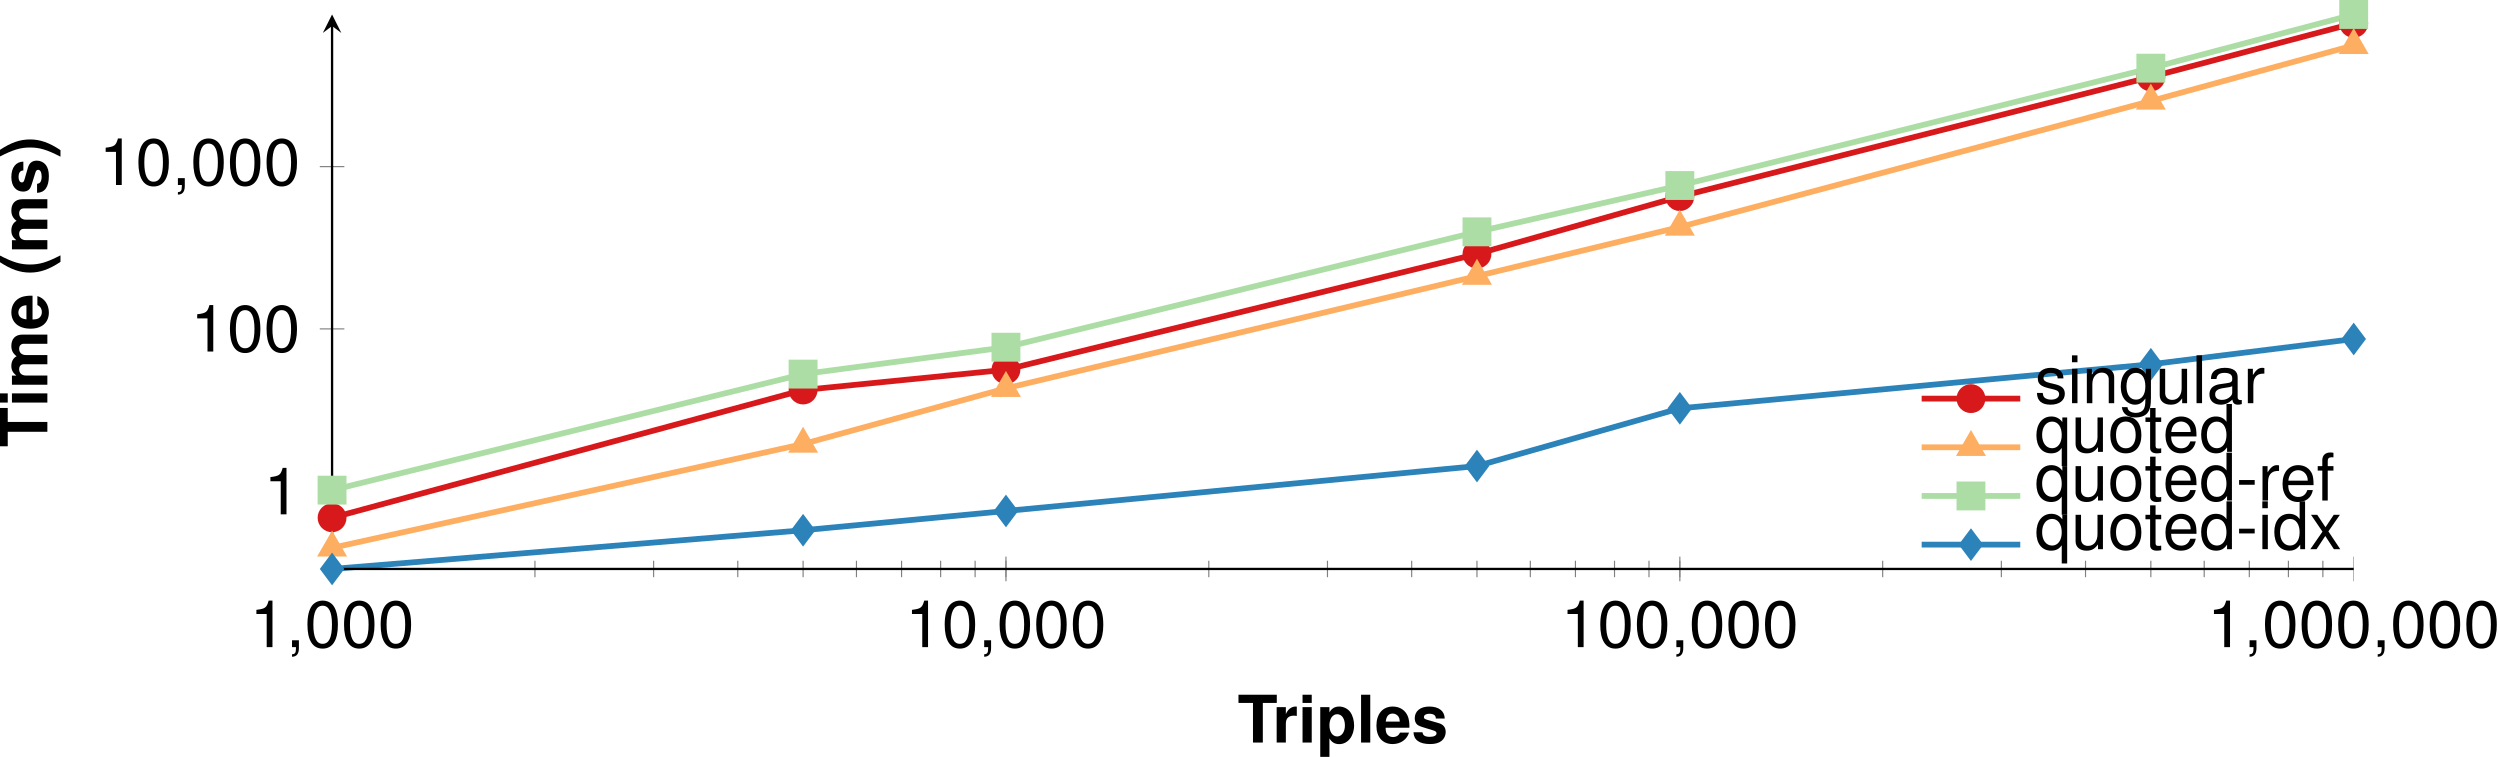 <?xml version='1.0' encoding='UTF-8'?>
<!-- This file was generated by dvisvgm 2.11.1 -->
<svg version='1.1' xmlns='http://www.w3.org/2000/svg' xmlns:xlink='http://www.w3.org/1999/xlink' width='431.212pt' height='130.54pt' viewBox='3.274 -133.623 431.212 130.54'>
<defs>
<clipPath id='clip1'>
<path d='M60.551 106.254H409.25V-272.871H60.551'/>
</clipPath>
<clipPath id='clip2'>
<path d='M-80.914-35.488V-131.129H550.719V-35.488'/>
</clipPath>
<path id='g1-40' d='M2.297-8.249C.996-6.291 .453-4.73 .453-2.998C.453-1.256 .996 .306 2.297 2.263H3.428C2.229-.068 1.844-1.335 1.844-2.998C1.844-4.65 2.229-5.94 3.428-8.249H2.297Z'/>
<path id='g1-41' d='M1.38 2.263C2.682 .306 3.225-1.256 3.225-2.987C3.225-4.73 2.682-6.291 1.38-8.249H.249C1.448-5.918 1.833-4.65 1.833-2.987C1.833-1.335 1.448-.045 .249 2.263H1.38Z'/>
<path id='g1-84' d='M4.356-6.834H6.766V-8.249H.158V-6.834H2.659V0H4.356V-6.834Z'/>
<path id='g1-101' d='M5.929-2.557C5.94-2.693 5.94-2.75 5.94-2.829C5.94-3.44 5.85-4.005 5.703-4.435C5.295-5.544 4.311-6.212 3.078-6.212C1.324-6.212 .249-4.945 .249-2.897C.249-.939 1.313 .26 3.044 .26C4.413 .26 5.522-.52 5.872-1.72H4.311C4.119-1.233 3.677-.95 3.1-.95C2.648-.95 2.286-1.143 2.059-1.482C1.912-1.709 1.856-1.98 1.833-2.557H5.929ZM1.856-3.609C1.957-4.537 2.354-5.001 3.055-5.001C3.451-5.001 3.813-4.809 4.039-4.492C4.187-4.266 4.254-4.028 4.288-3.609H1.856Z'/>
<path id='g1-105' d='M2.342-6.11H.758V0H2.342V-6.11ZM2.342-8.249H.758V-6.834H2.342V-8.249Z'/>
<path id='g1-108' d='M2.342-8.249H.758V0H2.342V-8.249Z'/>
<path id='g1-109' d='M.679-6.11V0H2.263V-3.666C2.263-4.413 2.67-4.865 3.349-4.865C3.881-4.865 4.209-4.56 4.209-4.073V0H5.793V-3.666C5.793-4.413 6.201-4.865 6.879-4.865C7.411-4.865 7.739-4.56 7.739-4.073V0H9.324V-4.322C9.324-5.51 8.599-6.212 7.377-6.212C6.608-6.212 6.065-5.94 5.59-5.307C5.295-5.884 4.684-6.212 3.926-6.212C3.225-6.212 2.772-5.974 2.252-5.352V-6.11H.679Z'/>
<path id='g1-112' d='M2.24-6.11H.656V2.467H2.24V-.724C2.625-.045 3.168 .272 3.938 .272C5.409 .272 6.495-1.109 6.495-2.965C6.495-3.824 6.246-4.684 5.839-5.25C5.431-5.827 4.673-6.212 3.938-6.212C3.168-6.212 2.625-5.884 2.24-5.205V-6.11ZM3.576-4.888C4.379-4.888 4.911-4.107 4.911-2.942C4.911-1.833 4.356-1.052 3.576-1.052C2.783-1.052 2.24-1.822 2.24-2.965S2.783-4.888 3.576-4.888Z'/>
<path id='g1-114' d='M.713-6.11V0H2.297V-3.247C2.297-4.175 2.761-4.639 3.689-4.639C3.858-4.639 3.972-4.628 4.187-4.594V-6.201C4.096-6.212 4.039-6.212 3.994-6.212C3.27-6.212 2.636-5.737 2.297-4.911V-6.11H.713Z'/>
<path id='g1-115' d='M5.714-4.141C5.691-5.431 4.696-6.212 3.055-6.212C1.505-6.212 .543-5.431 .543-4.175C.543-3.768 .668-3.417 .883-3.179C1.098-2.965 1.29-2.863 1.878-2.67L3.768-2.082C4.164-1.957 4.3-1.833 4.3-1.584C4.3-1.211 3.858-.984 3.123-.984C2.716-.984 2.387-1.064 2.184-1.199C2.014-1.324 1.946-1.448 1.878-1.776H.328C.373-.441 1.358 .26 3.213 .26C4.062 .26 4.707 .079 5.16-.283S5.884-1.211 5.884-1.81C5.884-2.602 5.488-3.112 4.684-3.349L2.682-3.926C2.24-4.062 2.127-4.153 2.127-4.402C2.127-4.741 2.489-4.967 3.044-4.967C3.802-4.967 4.175-4.696 4.187-4.141H5.714Z'/>
<path id='g3-44' d='M.984-1.177V0H1.663V.204C1.663 .984 1.516 1.211 .984 1.233V1.663C1.776 1.663 2.172 1.154 2.172 .181V-1.177H.984Z'/>
<path id='g3-45' d='M3.213-3.53H.52V-2.716H3.213V-3.53Z'/>
<path id='g3-48' d='M3.112-8.022C2.365-8.022 1.686-7.694 1.267-7.14C.747-6.438 .487-5.363 .487-3.881C.487-1.177 1.392 .26 3.112 .26C4.809 .26 5.737-1.177 5.737-3.813C5.737-5.375 5.488-6.416 4.956-7.14C4.537-7.705 3.87-8.022 3.112-8.022ZM3.112-7.14C4.187-7.14 4.718-6.053 4.718-3.904C4.718-1.629 4.198-.566 3.089-.566C2.037-.566 1.505-1.675 1.505-3.87S2.037-7.14 3.112-7.14Z'/>
<path id='g3-49' d='M2.931-5.714V0H3.926V-8.022H3.27C2.919-6.789 2.693-6.619 1.154-6.427V-5.714H2.931Z'/>
<path id='g3-97' d='M6.053-.554C5.952-.532 5.906-.532 5.85-.532C5.522-.532 5.341-.702 5.341-.996V-4.481C5.341-5.533 4.571-6.099 3.112-6.099C2.252-6.099 1.539-5.85 1.143-5.409C.871-5.103 .758-4.764 .735-4.175H1.686C1.765-4.899 2.195-5.228 3.078-5.228C3.926-5.228 4.402-4.911 4.402-4.345V-4.096C4.402-3.7 4.164-3.53 3.417-3.44C2.082-3.27 1.878-3.225 1.516-3.078C.826-2.795 .475-2.263 .475-1.494C.475-.419 1.222 .26 2.421 .26C3.168 .26 3.768 0 4.435-.611C4.503-.011 4.798 .26 5.409 .26C5.601 .26 5.748 .238 6.053 .158V-.554ZM4.402-1.867C4.402-1.55 4.311-1.358 4.028-1.098C3.643-.747 3.179-.566 2.625-.566C1.89-.566 1.46-.917 1.46-1.516C1.46-2.139 1.878-2.455 2.885-2.602C3.881-2.738 4.085-2.783 4.402-2.931V-1.867Z'/>
<path id='g3-100' d='M5.601-8.249H4.662V-5.182C4.266-5.782 3.632-6.099 2.84-6.099C1.301-6.099 .294-4.865 .294-2.976C.294-.973 1.279 .26 2.874 .26C3.689 .26 4.254-.045 4.764-.781V0H5.601V-8.249ZM2.998-5.216C4.017-5.216 4.662-4.311 4.662-2.897C4.662-1.528 4.005-.622 3.01-.622C1.969-.622 1.279-1.539 1.279-2.919S1.969-5.216 2.998-5.216Z'/>
<path id='g3-101' d='M5.805-2.648C5.805-3.553 5.737-4.096 5.567-4.537C5.182-5.51 4.277-6.099 3.168-6.099C1.516-6.099 .453-4.831 .453-2.885S1.482 .26 3.146 .26C4.503 .26 5.442-.509 5.68-1.799H4.73C4.469-1.018 3.938-.611 3.179-.611C2.58-.611 2.071-.883 1.754-1.38C1.528-1.72 1.448-2.059 1.437-2.648H5.805ZM1.46-3.417C1.539-4.515 2.206-5.228 3.157-5.228C4.085-5.228 4.798-4.458 4.798-3.485C4.798-3.462 4.798-3.44 4.786-3.417H1.46Z'/>
<path id='g3-102' d='M2.919-5.929H1.935V-6.857C1.935-7.253 2.161-7.457 2.591-7.457C2.67-7.457 2.704-7.457 2.919-7.445V-8.226C2.704-8.271 2.58-8.283 2.387-8.283C1.516-8.283 .996-7.785 .996-6.936V-5.929H.204V-5.16H.996V0H1.935V-5.16H2.919V-5.929Z'/>
<path id='g3-103' d='M4.662-5.929V-5.069C4.187-5.771 3.609-6.099 2.851-6.099C1.346-6.099 .328-4.786 .328-2.863C.328-1.89 .588-1.098 1.075-.532C1.516-.034 2.15 .26 2.772 .26C3.519 .26 4.039-.057 4.571-.803V-.498C4.571 .306 4.469 .792 4.232 1.12C3.983 1.471 3.496 1.675 2.919 1.675C2.489 1.675 2.105 1.561 1.844 1.358C1.629 1.188 1.539 1.03 1.482 .679H.52C.622 1.799 1.494 2.467 2.885 2.467C3.768 2.467 4.526 2.184 4.911 1.709C5.363 1.165 5.533 .419 5.533-.973V-5.929H4.662ZM2.953-5.228C3.972-5.228 4.571-4.368 4.571-2.885C4.571-1.471 3.96-.611 2.965-.611C1.935-.611 1.313-1.482 1.313-2.919C1.313-4.345 1.946-5.228 2.953-5.228Z'/>
<path id='g3-105' d='M1.697-5.929H.758V0H1.697V-5.929ZM1.697-8.249H.747V-7.061H1.697V-8.249Z'/>
<path id='g3-108' d='M1.72-8.249H.769V0H1.72V-8.249Z'/>
<path id='g3-110' d='M.792-5.929V0H1.743V-3.27C1.743-4.481 2.376-5.273 3.349-5.273C4.096-5.273 4.571-4.82 4.571-4.107V0H5.51V-4.481C5.51-5.465 4.775-6.099 3.632-6.099C2.75-6.099 2.184-5.759 1.663-4.933V-5.929H.792Z'/>
<path id='g3-111' d='M3.078-6.099C1.414-6.099 .407-4.911 .407-2.919S1.403 .26 3.089 .26C4.752 .26 5.771-.928 5.771-2.874C5.771-4.922 4.786-6.099 3.078-6.099ZM3.089-5.228C4.153-5.228 4.786-4.356 4.786-2.885C4.786-1.494 4.13-.611 3.089-.611C2.037-.611 1.392-1.482 1.392-2.919C1.392-4.345 2.037-5.228 3.089-5.228Z'/>
<path id='g3-113' d='M5.601 2.467V-5.929H4.764V-5.137C4.322-5.759 3.655-6.099 2.874-6.099C1.313-6.099 .294-4.82 .294-2.851C.294-.928 1.267 .26 2.829 .26C3.655 .26 4.22-.034 4.662-.679V2.467H5.601ZM3.01-5.216C4.017-5.216 4.662-4.311 4.662-2.885C4.662-1.528 4.005-.622 3.01-.622C1.969-.622 1.279-1.539 1.279-2.919C1.279-4.288 1.969-5.216 3.01-5.216Z'/>
<path id='g3-114' d='M.781-5.929V0H1.731V-3.078C1.731-3.926 1.946-4.481 2.399-4.809C2.693-5.024 2.976-5.092 3.632-5.103V-6.065C3.474-6.087 3.394-6.099 3.27-6.099C2.659-6.099 2.195-5.737 1.652-4.854V-5.929H.781Z'/>
<path id='g3-115' d='M4.956-4.277C4.945-5.442 4.175-6.099 2.806-6.099C1.426-6.099 .532-5.386 .532-4.288C.532-3.361 1.007-2.919 2.41-2.58L3.293-2.365C3.949-2.206 4.209-1.969 4.209-1.539C4.209-.984 3.655-.611 2.829-.611C2.32-.611 1.89-.758 1.652-1.007C1.505-1.177 1.437-1.346 1.38-1.765H.385C.43-.396 1.199 .26 2.75 .26C4.243 .26 5.194-.475 5.194-1.618C5.194-2.501 4.696-2.987 3.519-3.27L2.614-3.485C1.844-3.666 1.516-3.915 1.516-4.334C1.516-4.877 2.003-5.228 2.772-5.228C3.53-5.228 3.938-4.899 3.96-4.277H4.956Z'/>
<path id='g3-116' d='M2.874-5.929H1.901V-7.558H.962V-5.929H.158V-5.16H.962V-.679C.962-.079 1.369 .26 2.105 .26C2.331 .26 2.557 .238 2.874 .181V-.611C2.75-.577 2.602-.566 2.421-.566C2.014-.566 1.901-.679 1.901-1.098V-5.16H2.874V-5.929Z'/>
<path id='g3-117' d='M5.454 0V-5.929H4.515V-2.568C4.515-1.358 3.881-.566 2.897-.566C2.15-.566 1.675-1.018 1.675-1.731V-5.929H.735V-1.358C.735-.373 1.471 .26 2.625 .26C3.496 .26 4.051-.045 4.605-.826V0H5.454Z'/>
<path id='g3-120' d='M3.304-3.066L5.295-5.929H4.232L2.806-3.779L1.38-5.929H.306L2.286-3.021L.192 0H1.267L2.772-2.274L4.254 0H5.352L3.304-3.066Z'/>
</defs>
<g id='page1'>
<path d='M60.551-44.316L141.793-66.352L176.785-69.855L258.028-89.809L293.02-99.719L374.262-120.352L409.25-129.605' stroke='#d7191c' fill='none' stroke-width='.996' stroke-miterlimit='10'/>
<path d='M60.551-39.121L141.793-57.035L176.785-66.648L258.028-85.996L293.02-94.469L374.262-116.207L409.25-125.801' stroke='#fdae61' fill='none' stroke-width='.996' stroke-miterlimit='10'/>
<path d='M60.551-49.082L141.793-69.098L176.785-73.734L258.028-93.633L293.02-101.625L374.262-121.867L409.25-131.129' stroke='#abdda4' fill='none' stroke-width='.996' stroke-miterlimit='10'/>
<path d='M60.551-35.488L141.793-42.164L176.785-45.488L258.028-53.238L293.02-63.195L374.262-70.789L409.25-75.152' stroke='#2b83ba' fill='none' stroke-width='.996' stroke-miterlimit='10'/>
<path d='M60.551-34.07V-36.906M95.543-34.07V-36.906M116.012-34.07V-36.906M130.531-34.07V-36.906M141.797-34.07V-36.906M151-34.07V-36.906M158.781-34.07V-36.906M165.52-34.07V-36.906M171.465-34.07V-36.906M176.785-34.07V-36.906M211.774-34.07V-36.906M232.242-34.07V-36.906M246.766-34.07V-36.906M258.028-34.07V-36.906M267.231-34.07V-36.906M275.012-34.07V-36.906M281.754-34.07V-36.906M287.699-34.07V-36.906M293.02-34.07V-36.906M328.008-34.07V-36.906M348.477-34.07V-36.906M362.996-34.07V-36.906M374.262-34.07V-36.906M383.465-34.07V-36.906M391.246-34.07V-36.906M397.989-34.07V-36.906M403.934-34.07V-36.906' stroke='#808080' fill='none' stroke-width='.199' stroke-miterlimit='10' clip-path='url(#clip1)'/>
<path d='M60.551-33.363V-37.613M176.785-33.363V-37.613M293.02-33.363V-37.613M409.25-33.363V-37.613' stroke='#808080' fill='none' stroke-width='.199' stroke-miterlimit='10' clip-path='url(#clip1)'/>
<path d='M58.43-48.902H62.672M58.43-76.894H62.672M58.43-104.883H62.672' stroke='#808080' fill='none' stroke-width='.199' stroke-miterlimit='10' clip-path='url(#clip2)'/>
<path d='M60.551-35.488H409.25' stroke='#000' fill='none' stroke-width='.399' stroke-miterlimit='10'/>
<path d='M60.551-35.488V-129.137' stroke='#000' fill='none' stroke-width='.399' stroke-miterlimit='10'/>
<path d='M60.551-131.129L58.957-127.941L60.551-129.137L62.145-127.941'/>
<g transform='matrix(1 0 0 1 273.941 62.386)'>
<use x='-227.597' y='-84.393' xlink:href='#g3-49'/>
<use x='-221.283' y='-84.393' xlink:href='#g3-44'/>
<use x='-218.125' y='-84.393' xlink:href='#g3-48'/>
<use x='-211.811' y='-84.393' xlink:href='#g3-48'/>
<use x='-205.496' y='-84.393' xlink:href='#g3-48'/>
</g>
<g transform='matrix(1 0 0 1 387.017 62.386)'>
<use x='-227.597' y='-84.393' xlink:href='#g3-49'/>
<use x='-221.283' y='-84.393' xlink:href='#g3-48'/>
<use x='-214.968' y='-84.393' xlink:href='#g3-44'/>
<use x='-211.811' y='-84.393' xlink:href='#g3-48'/>
<use x='-205.496' y='-84.393' xlink:href='#g3-48'/>
<use x='-199.181' y='-84.393' xlink:href='#g3-48'/>
</g>
<g transform='matrix(1 0 0 1 500.092 62.386)'>
<use x='-227.597' y='-84.393' xlink:href='#g3-49'/>
<use x='-221.283' y='-84.393' xlink:href='#g3-48'/>
<use x='-214.968' y='-84.393' xlink:href='#g3-48'/>
<use x='-208.653' y='-84.393' xlink:href='#g3-44'/>
<use x='-205.496' y='-84.393' xlink:href='#g3-48'/>
<use x='-199.181' y='-84.393' xlink:href='#g3-48'/>
<use x='-192.867' y='-84.393' xlink:href='#g3-48'/>
</g>
<g transform='matrix(1 0 0 1 611.589 62.386)'>
<use x='-227.597' y='-84.393' xlink:href='#g3-49'/>
<use x='-221.283' y='-84.393' xlink:href='#g3-44'/>
<use x='-218.125' y='-84.393' xlink:href='#g3-48'/>
<use x='-211.811' y='-84.393' xlink:href='#g3-48'/>
<use x='-205.496' y='-84.393' xlink:href='#g3-48'/>
<use x='-199.181' y='-84.393' xlink:href='#g3-44'/>
<use x='-196.024' y='-84.393' xlink:href='#g3-48'/>
<use x='-189.71' y='-84.393' xlink:href='#g3-48'/>
<use x='-183.395' y='-84.393' xlink:href='#g3-48'/>
</g>
<g transform='matrix(1 0 0 1 276.36 39.49)'>
<use x='-227.597' y='-84.393' xlink:href='#g3-49'/>
</g>
<g transform='matrix(1 0 0 1 263.73 11.406)'>
<use x='-227.597' y='-84.393' xlink:href='#g3-49'/>
<use x='-221.283' y='-84.393' xlink:href='#g3-48'/>
<use x='-214.968' y='-84.393' xlink:href='#g3-48'/>
</g>
<g transform='matrix(1 0 0 1 247.944 -17.325)'>
<use x='-227.597' y='-84.393' xlink:href='#g3-49'/>
<use x='-221.283' y='-84.393' xlink:href='#g3-48'/>
<use x='-214.968' y='-84.393' xlink:href='#g3-44'/>
<use x='-211.811' y='-84.393' xlink:href='#g3-48'/>
<use x='-205.496' y='-84.393' xlink:href='#g3-48'/>
<use x='-199.181' y='-84.393' xlink:href='#g3-48'/>
</g>
<path d='M62.543-44.316C62.543-45.414 61.653-46.309 60.551-46.309C59.453-46.309 58.559-45.414 58.559-44.316C58.559-43.215 59.453-42.324 60.551-42.324C61.653-42.324 62.543-43.215 62.543-44.316Z' fill='#d7191c'/>
<path d='M62.543-44.316C62.543-45.414 61.653-46.309 60.551-46.309C59.453-46.309 58.559-45.414 58.559-44.316C58.559-43.215 59.453-42.324 60.551-42.324C61.653-42.324 62.543-43.215 62.543-44.316Z' stroke='#d7191c' fill='none' stroke-width='.996' stroke-miterlimit='10'/>
<path d='M143.789-66.352C143.789-67.453 142.895-68.344 141.793-68.344C140.696-68.344 139.801-67.453 139.801-66.352C139.801-65.25 140.696-64.359 141.793-64.359C142.895-64.359 143.789-65.25 143.789-66.352Z' fill='#d7191c'/>
<path d='M143.789-66.352C143.789-67.453 142.895-68.344 141.793-68.344C140.696-68.344 139.801-67.453 139.801-66.352C139.801-65.25 140.696-64.359 141.793-64.359C142.895-64.359 143.789-65.25 143.789-66.352Z' stroke='#d7191c' fill='none' stroke-width='.996' stroke-miterlimit='10'/>
<path d='M178.778-69.856C178.778-70.957 177.887-71.852 176.785-71.852C175.684-71.852 174.793-70.957 174.793-69.856C174.793-68.758 175.684-67.863 176.785-67.863C177.887-67.863 178.778-68.758 178.778-69.856Z' fill='#d7191c'/>
<path d='M178.778-69.856C178.778-70.957 177.887-71.852 176.785-71.852C175.684-71.852 174.793-70.957 174.793-69.856C174.793-68.758 175.684-67.863 176.785-67.863C177.887-67.863 178.778-68.758 178.778-69.856Z' stroke='#d7191c' fill='none' stroke-width='.996' stroke-miterlimit='10'/>
<path d='M260.02-89.809C260.02-90.91 259.129-91.801 258.028-91.801C256.926-91.801 256.035-90.91 256.035-89.809C256.035-88.711 256.926-87.816 258.028-87.816C259.129-87.816 260.02-88.711 260.02-89.809Z' fill='#d7191c'/>
<path d='M260.02-89.809C260.02-90.91 259.129-91.801 258.028-91.801C256.926-91.801 256.035-90.91 256.035-89.809C256.035-88.711 256.926-87.816 258.028-87.816C259.129-87.816 260.02-88.711 260.02-89.809Z' stroke='#d7191c' fill='none' stroke-width='.996' stroke-miterlimit='10'/>
<path d='M295.012-99.719C295.012-100.816 294.117-101.711 293.02-101.711C291.918-101.711 291.028-100.816 291.028-99.719C291.028-98.617 291.918-97.723 293.02-97.723C294.117-97.723 295.012-98.617 295.012-99.719Z' fill='#d7191c'/>
<path d='M295.012-99.719C295.012-100.816 294.117-101.711 293.02-101.711C291.918-101.711 291.028-100.816 291.028-99.719C291.028-98.617 291.918-97.723 293.02-97.723C294.117-97.723 295.012-98.617 295.012-99.719Z' stroke='#d7191c' fill='none' stroke-width='.996' stroke-miterlimit='10'/>
<path d='M376.254-120.352C376.254-121.453 375.36-122.344 374.262-122.344C373.16-122.344 372.27-121.453 372.27-120.352C372.27-119.25 373.16-118.359 374.262-118.359C375.36-118.359 376.254-119.25 376.254-120.352Z' fill='#d7191c'/>
<path d='M376.254-120.352C376.254-121.453 375.36-122.344 374.262-122.344C373.16-122.344 372.27-121.453 372.27-120.352C372.27-119.25 373.16-118.359 374.262-118.359C375.36-118.359 376.254-119.25 376.254-120.352Z' stroke='#d7191c' fill='none' stroke-width='.996' stroke-miterlimit='10'/>
<path d='M411.242-129.606C411.242-130.707 410.352-131.598 409.25-131.598C408.149-131.598 407.258-130.707 407.258-129.606C407.258-128.504 408.149-127.613 409.25-127.613C410.352-127.613 411.242-128.504 411.242-129.606Z' fill='#d7191c'/>
<path d='M411.242-129.606C411.242-130.707 410.352-131.598 409.25-131.598C408.149-131.598 407.258-130.707 407.258-129.606C407.258-128.504 408.149-127.613 409.25-127.613C410.352-127.613 411.242-128.504 411.242-129.606Z' stroke='#d7191c' fill='none' stroke-width='.996' stroke-miterlimit='10'/>
<path d='M60.551-41.113L62.278-38.125H58.828Z' fill='#fdae61'/>
<path d='M60.551-41.113L62.278-38.125H58.828Z' stroke='#fdae61' fill='none' stroke-width='.996' stroke-miterlimit='10'/>
<path d='M141.793-59.027L143.52-56.039H140.071Z' fill='#fdae61'/>
<path d='M141.793-59.027L143.52-56.039H140.071Z' stroke='#fdae61' fill='none' stroke-width='.996' stroke-miterlimit='10'/>
<path d='M176.785-68.641L178.512-65.652H175.059Z' fill='#fdae61'/>
<path d='M176.785-68.641L178.512-65.652H175.059Z' stroke='#fdae61' fill='none' stroke-width='.996' stroke-miterlimit='10'/>
<path d='M258.028-87.988L259.754-85H256.301Z' fill='#fdae61'/>
<path d='M258.028-87.988L259.754-85H256.301Z' stroke='#fdae61' fill='none' stroke-width='.996' stroke-miterlimit='10'/>
<path d='M293.02-96.461L294.742-93.473H291.293Z' fill='#fdae61'/>
<path d='M293.02-96.461L294.742-93.473H291.293Z' stroke='#fdae61' fill='none' stroke-width='.996' stroke-miterlimit='10'/>
<path d='M374.262-118.199L375.985-115.211H372.535Z' fill='#fdae61'/>
<path d='M374.262-118.199L375.985-115.211H372.535Z' stroke='#fdae61' fill='none' stroke-width='.996' stroke-miterlimit='10'/>
<path d='M409.25-127.793L410.977-124.805H407.524Z' fill='#fdae61'/>
<path d='M409.25-127.793L410.977-124.805H407.524Z' stroke='#fdae61' fill='none' stroke-width='.996' stroke-miterlimit='10'/>
<path d='M58.559-47.09H62.543V-51.074H58.559Z' fill='#abdda4'/>
<path d='M58.559-47.09H62.543V-51.074H58.559Z' stroke='#abdda4' fill='none' stroke-width='.996' stroke-miterlimit='10'/>
<path d='M139.801-67.106H143.789V-71.09H139.801Z' fill='#abdda4'/>
<path d='M139.801-67.106H143.789V-71.09H139.801Z' stroke='#abdda4' fill='none' stroke-width='.996' stroke-miterlimit='10'/>
<path d='M174.793-71.742H178.778V-75.727H174.793Z' fill='#abdda4'/>
<path d='M174.793-71.742H178.778V-75.727H174.793Z' stroke='#abdda4' fill='none' stroke-width='.996' stroke-miterlimit='10'/>
<path d='M256.035-91.641H260.02V-95.625H256.035Z' fill='#abdda4'/>
<path d='M256.035-91.641H260.02V-95.625H256.035Z' stroke='#abdda4' fill='none' stroke-width='.996' stroke-miterlimit='10'/>
<path d='M291.028-99.633H295.012V-103.617H291.028Z' fill='#abdda4'/>
<path d='M291.028-99.633H295.012V-103.617H291.028Z' stroke='#abdda4' fill='none' stroke-width='.996' stroke-miterlimit='10'/>
<path d='M372.27-119.875H376.254V-123.859H372.27Z' fill='#abdda4'/>
<path d='M372.27-119.875H376.254V-123.859H372.27Z' stroke='#abdda4' fill='none' stroke-width='.996' stroke-miterlimit='10'/>
<path d='M407.258-129.137H411.242V-133.125H407.258Z' fill='#abdda4'/>
<path d='M407.258-129.137H411.242V-133.125H407.258Z' stroke='#abdda4' fill='none' stroke-width='.996' stroke-miterlimit='10'/>
<path d='M60.551-37.48L62.047-35.488L60.551-33.496L59.059-35.488Z' fill='#2b83ba'/>
<path d='M60.551-37.48L62.047-35.488L60.551-33.496L59.059-35.488Z' stroke='#2b83ba' fill='none' stroke-width='.996' stroke-miterlimit='10'/>
<path d='M141.793-44.156L143.289-42.164L141.793-40.172L140.301-42.164Z' fill='#2b83ba'/>
<path d='M141.793-44.156L143.289-42.164L141.793-40.172L140.301-42.164Z' stroke='#2b83ba' fill='none' stroke-width='.996' stroke-miterlimit='10'/>
<path d='M176.785-47.48L178.281-45.488L176.785-43.496L175.289-45.488Z' fill='#2b83ba'/>
<path d='M176.785-47.48L178.281-45.488L176.785-43.496L175.289-45.488Z' stroke='#2b83ba' fill='none' stroke-width='.996' stroke-miterlimit='10'/>
<path d='M258.028-55.23L259.524-53.238L258.028-51.246L256.535-53.238Z' fill='#2b83ba'/>
<path d='M258.028-55.23L259.524-53.238L258.028-51.246L256.535-53.238Z' stroke='#2b83ba' fill='none' stroke-width='.996' stroke-miterlimit='10'/>
<path d='M293.02-65.188L294.512-63.195L293.02-61.203L291.524-63.195Z' fill='#2b83ba'/>
<path d='M293.02-65.188L294.512-63.195L293.02-61.203L291.524-63.195Z' stroke='#2b83ba' fill='none' stroke-width='.996' stroke-miterlimit='10'/>
<path d='M374.262-72.781L375.754-70.789L374.262-68.797L372.766-70.789Z' fill='#2b83ba'/>
<path d='M374.262-72.781L375.754-70.789L374.262-68.797L372.766-70.789Z' stroke='#2b83ba' fill='none' stroke-width='.996' stroke-miterlimit='10'/>
<path d='M409.25-77.144L410.746-75.152L409.25-73.16L407.758-75.152Z' fill='#2b83ba'/>
<path d='M409.25-77.144L410.746-75.152L409.25-73.16L407.758-75.152Z' stroke='#2b83ba' fill='none' stroke-width='.996' stroke-miterlimit='10'/>
<g transform='matrix(1 0 0 1 444.332 78.849)'>
<use x='-227.597' y='-84.393' xlink:href='#g1-84'/>
<use x='-221.566' y='-84.393' xlink:href='#g1-114'/>
<use x='-217.148' y='-84.393' xlink:href='#g1-105'/>
<use x='-213.991' y='-84.393' xlink:href='#g1-112'/>
<use x='-207.052' y='-84.393' xlink:href='#g1-108'/>
<use x='-203.895' y='-84.393' xlink:href='#g1-101'/>
<use x='-197.58' y='-84.393' xlink:href='#g1-115'/>
</g>
<g transform='matrix(0 -1 1 0 95.836 -284.086)'>
<use x='-227.597' y='-84.393' xlink:href='#g1-84'/>
<use x='-220.658' y='-84.393' xlink:href='#g1-105'/>
<use x='-217.501' y='-84.393' xlink:href='#g1-109'/>
<use x='-207.404' y='-84.393' xlink:href='#g1-101'/>
<use x='-197.932' y='-84.393' xlink:href='#g1-40'/>
<use x='-194.15' y='-84.393' xlink:href='#g1-109'/>
<use x='-184.054' y='-84.393' xlink:href='#g1-115'/>
<use x='-177.739' y='-84.393' xlink:href='#g1-41'/>
</g>
<path d='M334.731-64.867H343.235H351.739' stroke='#d7191c' fill='none' stroke-width='.996' stroke-miterlimit='10'/>
<path d='M345.227-64.867C345.227-65.965 344.336-66.859 343.235-66.859C342.137-66.859 341.243-65.965 341.243-64.867C341.243-63.766 342.137-62.875 343.235-62.875C344.336-62.875 345.227-63.766 345.227-64.867Z' fill='#d7191c'/>
<path d='M345.227-64.867C345.227-65.965 344.336-66.859 343.235-66.859C342.137-66.859 341.243-65.965 341.243-64.867C341.243-63.766 342.137-62.875 343.235-62.875C344.336-62.875 345.227-63.766 345.227-64.867Z' stroke='#d7191c' fill='none' stroke-width='.996' stroke-miterlimit='10'/>
<g transform='matrix(1 0 0 1 563.823 45.493)'>
<use x='-209.593' y='-109.574' xlink:href='#g3-115'/>
<use x='-203.914' y='-109.574' xlink:href='#g3-105'/>
<use x='-201.393' y='-109.574' xlink:href='#g3-110'/>
<use x='-195.078' y='-109.574' xlink:href='#g3-103'/>
<use x='-188.764' y='-109.574' xlink:href='#g3-117'/>
<use x='-182.449' y='-109.574' xlink:href='#g3-108'/>
<use x='-179.928' y='-109.574' xlink:href='#g3-97'/>
<use x='-173.613' y='-109.574' xlink:href='#g3-114'/>
</g>
<path d='M334.731-56.473H343.235H351.739' stroke='#fdae61' fill='none' stroke-width='.996' stroke-miterlimit='10'/>
<path d='M343.235-58.465L344.961-55.477H341.512Z' fill='#fdae61'/>
<path d='M343.235-58.465L344.961-55.477H341.512Z' stroke='#fdae61' fill='none' stroke-width='.996' stroke-miterlimit='10'/>
<g transform='matrix(1 0 0 1 563.823 45.493)'>
<use x='-209.593' y='-101.18' xlink:href='#g3-113'/>
<use x='-203.278' y='-101.18' xlink:href='#g3-117'/>
<use x='-196.964' y='-101.18' xlink:href='#g3-111'/>
<use x='-190.649' y='-101.18' xlink:href='#g3-116'/>
<use x='-187.492' y='-101.18' xlink:href='#g3-101'/>
<use x='-181.177' y='-101.18' xlink:href='#g3-100'/>
</g>
<path d='M334.731-48.078H343.235H351.739' stroke='#abdda4' fill='none' stroke-width='.996' stroke-miterlimit='10'/>
<path d='M341.243-46.086H345.227V-50.07H341.243Z' fill='#abdda4'/>
<path d='M341.243-46.086H345.227V-50.07H341.243Z' stroke='#abdda4' fill='none' stroke-width='.996' stroke-miterlimit='10'/>
<g transform='matrix(1 0 0 1 563.823 45.493)'>
<use x='-209.593' y='-92.787' xlink:href='#g3-113'/>
<use x='-203.278' y='-92.787' xlink:href='#g3-117'/>
<use x='-196.964' y='-92.787' xlink:href='#g3-111'/>
<use x='-190.649' y='-92.787' xlink:href='#g3-116'/>
<use x='-187.492' y='-92.787' xlink:href='#g3-101'/>
<use x='-181.177' y='-92.787' xlink:href='#g3-100'/>
<use x='-174.862' y='-92.787' xlink:href='#g3-45'/>
<use x='-171.08' y='-92.787' xlink:href='#g3-114'/>
<use x='-167.299' y='-92.787' xlink:href='#g3-101'/>
<use x='-160.984' y='-92.787' xlink:href='#g3-102'/>
</g>
<path d='M334.731-39.684H343.235H351.739' stroke='#2b83ba' fill='none' stroke-width='.996' stroke-miterlimit='10'/>
<path d='M343.235-41.676L344.731-39.684L343.235-37.691L341.743-39.684Z' fill='#2b83ba'/>
<path d='M343.235-41.676L344.731-39.684L343.235-37.691L341.743-39.684Z' stroke='#2b83ba' fill='none' stroke-width='.996' stroke-miterlimit='10'/>
<g transform='matrix(1 0 0 1 563.823 45.493)'>
<use x='-209.593' y='-84.393' xlink:href='#g3-113'/>
<use x='-203.278' y='-84.393' xlink:href='#g3-117'/>
<use x='-196.964' y='-84.393' xlink:href='#g3-111'/>
<use x='-190.649' y='-84.393' xlink:href='#g3-116'/>
<use x='-187.492' y='-84.393' xlink:href='#g3-101'/>
<use x='-181.177' y='-84.393' xlink:href='#g3-100'/>
<use x='-174.862' y='-84.393' xlink:href='#g3-45'/>
<use x='-171.08' y='-84.393' xlink:href='#g3-105'/>
<use x='-168.559' y='-84.393' xlink:href='#g3-100'/>
<use x='-162.245' y='-84.393' xlink:href='#g3-120'/>
</g>
</g>
</svg>
